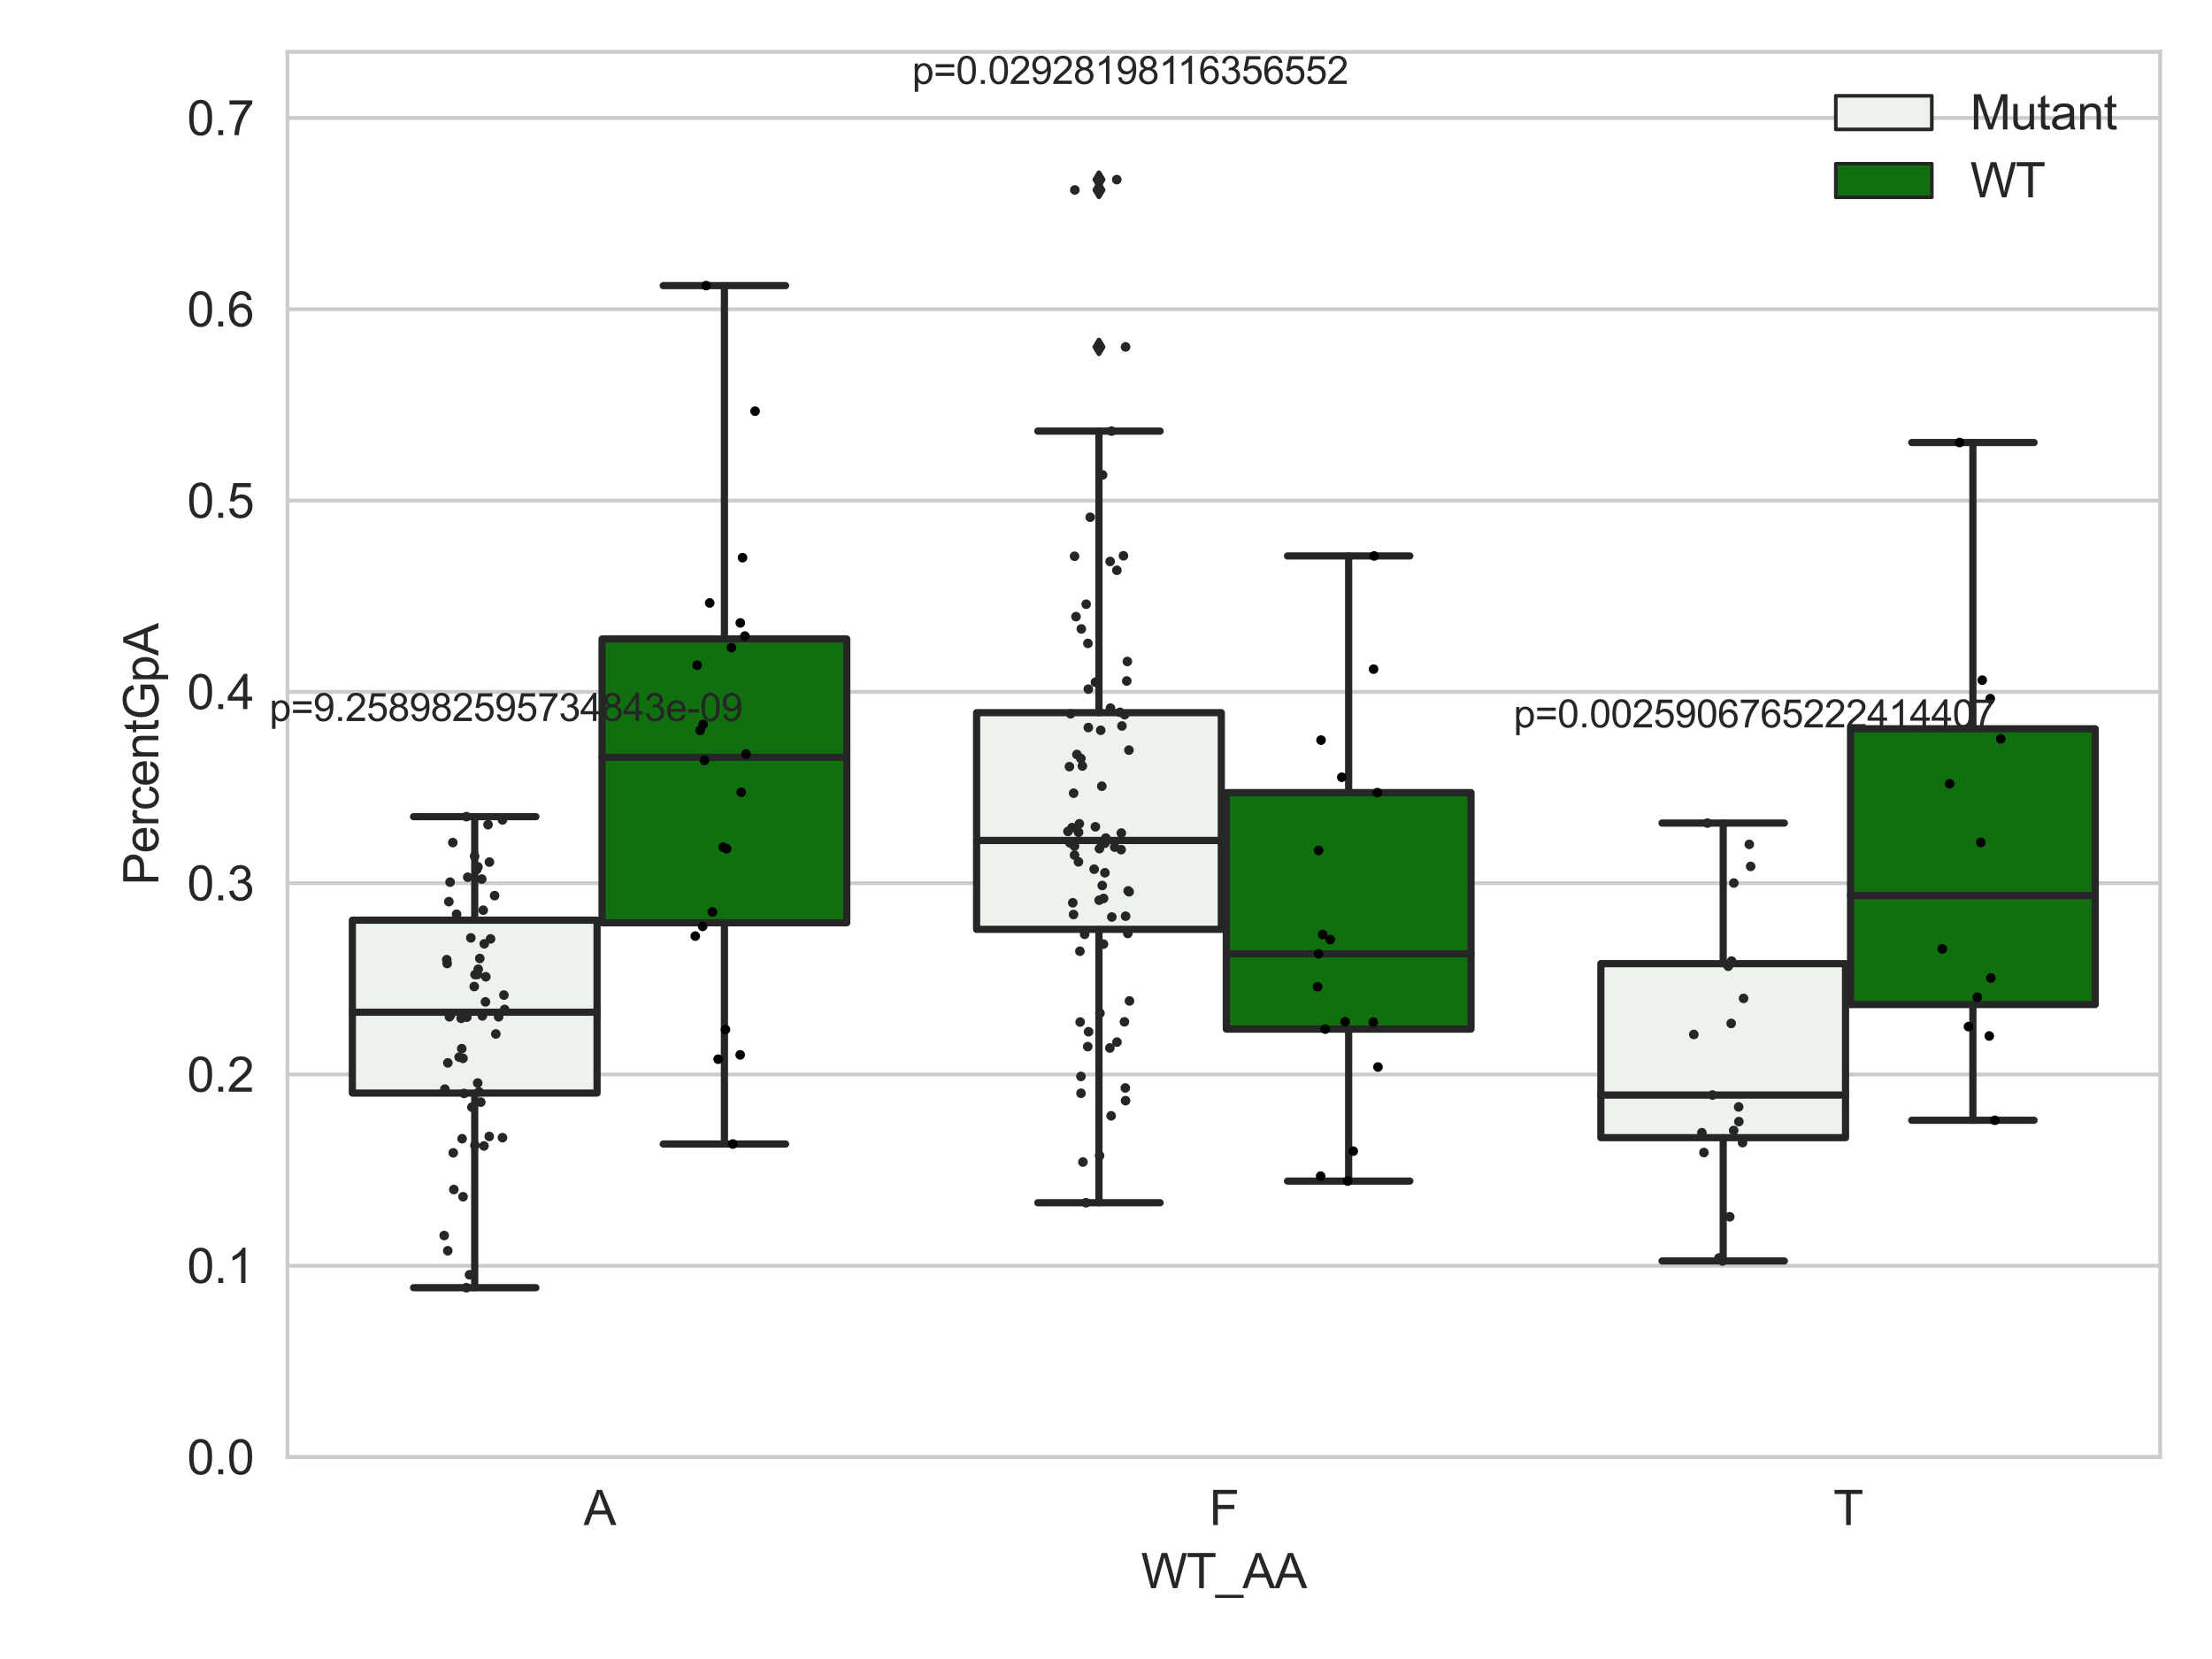 <?xml version="1.0" encoding="utf-8" standalone="no"?>
<!DOCTYPE svg PUBLIC "-//W3C//DTD SVG 1.1//EN"
  "http://www.w3.org/Graphics/SVG/1.1/DTD/svg11.dtd">
<svg xmlns:xlink="http://www.w3.org/1999/xlink" width="460.8pt" height="345.6pt" viewBox="0 0 460.8 345.6" xmlns="http://www.w3.org/2000/svg" version="1.1">
 <defs>
  <style type="text/css">*{stroke-linejoin: round; stroke-linecap: butt}</style>
 </defs>
 <g id="figure_1">
  <g id="patch_1">
   <path d="M 0 345.6 
L 460.8 345.6 
L 460.8 0 
L 0 0 
z
" style="fill: #ffffff"/>
  </g>
  <g id="axes_1">
   <g id="patch_2">
    <path d="M 59.881 303.539 
L 450 303.539 
L 450 10.8 
L 59.881 10.8 
z
" style="fill: #ffffff"/>
   </g>
   <g id="matplotlib.axis_1">
    <g id="xtick_1">
     <g id="text_1">
      <!-- A -->
      <g style="fill: #262626" transform="translate(121.566 317.697)scale(0.1 -0.1)">
       <defs>
        <path id="ArialMT-41" d="M -9 0 
L 1750 4581 
L 2403 4581 
L 4278 0 
L 3588 0 
L 3053 1388 
L 1138 1388 
L 634 0 
L -9 0 
z
M 1313 1881 
L 2866 1881 
L 2388 3150 
Q 2169 3728 2063 4100 
Q 1975 3659 1816 3225 
L 1313 1881 
z
" transform="scale(0.016)"/>
       </defs>
       <use xlink:href="#ArialMT-41"/>
      </g>
     </g>
    </g>
    <g id="xtick_2">
     <g id="text_2">
      <!-- F -->
      <g style="fill: #262626" transform="translate(251.887 317.697)scale(0.1 -0.1)">
       <defs>
        <path id="ArialMT-46" d="M 525 0 
L 525 4581 
L 3616 4581 
L 3616 4041 
L 1131 4041 
L 1131 2622 
L 3281 2622 
L 3281 2081 
L 1131 2081 
L 1131 0 
L 525 0 
z
" transform="scale(0.016)"/>
       </defs>
       <use xlink:href="#ArialMT-46"/>
      </g>
     </g>
    </g>
    <g id="xtick_3">
     <g id="text_3">
      <!-- T -->
      <g style="fill: #262626" transform="translate(381.926 317.697)scale(0.1 -0.1)">
       <defs>
        <path id="ArialMT-54" d="M 1659 0 
L 1659 4041 
L 150 4041 
L 150 4581 
L 3781 4581 
L 3781 4041 
L 2266 4041 
L 2266 0 
L 1659 0 
z
" transform="scale(0.016)"/>
       </defs>
       <use xlink:href="#ArialMT-54"/>
      </g>
     </g>
    </g>
    <g id="text_4">
     <!-- WT_AA -->
     <g style="fill: #262626" transform="translate(237.716 330.842)scale(0.1 -0.1)">
      <defs>
       <path id="ArialMT-57" d="M 1294 0 
L 78 4581 
L 700 4581 
L 1397 1578 
Q 1509 1106 1591 641 
Q 1766 1375 1797 1488 
L 2669 4581 
L 3400 4581 
L 4056 2263 
Q 4303 1400 4413 641 
Q 4500 1075 4641 1638 
L 5359 4581 
L 5969 4581 
L 4713 0 
L 4128 0 
L 3163 3491 
Q 3041 3928 3019 4028 
Q 2947 3713 2884 3491 
L 1913 0 
L 1294 0 
z
" transform="scale(0.016)"/>
       <path id="ArialMT-5f" d="M -97 -1272 
L -97 -866 
L 3631 -866 
L 3631 -1272 
L -97 -1272 
z
" transform="scale(0.016)"/>
      </defs>
      <use xlink:href="#ArialMT-57"/>
      <use xlink:href="#ArialMT-54" x="94.385"/>
      <use xlink:href="#ArialMT-5f" x="155.469"/>
      <use xlink:href="#ArialMT-41" x="211.084"/>
      <use xlink:href="#ArialMT-41" x="277.783"/>
     </g>
    </g>
   </g>
   <g id="matplotlib.axis_2">
    <g id="ytick_1">
     <g id="line2d_1">
      <path d="M 59.881 303.539 
L 450 303.539 
" clip-path="url(#p105063c707)" style="fill: none; stroke: #cccccc; stroke-width: 0.8; stroke-linecap: round"/>
     </g>
     <g id="text_5">
      <!-- 0.0 -->
      <g style="fill: #262626" transform="translate(38.981 307.118)scale(0.1 -0.1)">
       <defs>
        <path id="ArialMT-30" d="M 266 2259 
Q 266 3072 433 3567 
Q 600 4063 929 4331 
Q 1259 4600 1759 4600 
Q 2128 4600 2406 4451 
Q 2684 4303 2865 4023 
Q 3047 3744 3150 3342 
Q 3253 2941 3253 2259 
Q 3253 1453 3087 958 
Q 2922 463 2592 192 
Q 2263 -78 1759 -78 
Q 1097 -78 719 397 
Q 266 969 266 2259 
z
M 844 2259 
Q 844 1131 1108 757 
Q 1372 384 1759 384 
Q 2147 384 2411 759 
Q 2675 1134 2675 2259 
Q 2675 3391 2411 3762 
Q 2147 4134 1753 4134 
Q 1366 4134 1134 3806 
Q 844 3388 844 2259 
z
" transform="scale(0.016)"/>
        <path id="ArialMT-2e" d="M 581 0 
L 581 641 
L 1222 641 
L 1222 0 
L 581 0 
z
" transform="scale(0.016)"/>
       </defs>
       <use xlink:href="#ArialMT-30"/>
       <use xlink:href="#ArialMT-2e" x="55.615"/>
       <use xlink:href="#ArialMT-30" x="83.398"/>
      </g>
     </g>
    </g>
    <g id="ytick_2">
     <g id="line2d_2">
      <path d="M 59.881 263.687 
L 450 263.687 
" clip-path="url(#p105063c707)" style="fill: none; stroke: #cccccc; stroke-width: 0.8; stroke-linecap: round"/>
     </g>
     <g id="text_6">
      <!-- 0.1 -->
      <g style="fill: #262626" transform="translate(38.981 267.266)scale(0.1 -0.1)">
       <defs>
        <path id="ArialMT-31" d="M 2384 0 
L 1822 0 
L 1822 3584 
Q 1619 3391 1289 3197 
Q 959 3003 697 2906 
L 697 3450 
Q 1169 3672 1522 3987 
Q 1875 4303 2022 4600 
L 2384 4600 
L 2384 0 
z
" transform="scale(0.016)"/>
       </defs>
       <use xlink:href="#ArialMT-30"/>
       <use xlink:href="#ArialMT-2e" x="55.615"/>
       <use xlink:href="#ArialMT-31" x="83.398"/>
      </g>
     </g>
    </g>
    <g id="ytick_3">
     <g id="line2d_3">
      <path d="M 59.881 223.835 
L 450 223.835 
" clip-path="url(#p105063c707)" style="fill: none; stroke: #cccccc; stroke-width: 0.8; stroke-linecap: round"/>
     </g>
     <g id="text_7">
      <!-- 0.2 -->
      <g style="fill: #262626" transform="translate(38.981 227.414)scale(0.1 -0.1)">
       <defs>
        <path id="ArialMT-32" d="M 3222 541 
L 3222 0 
L 194 0 
Q 188 203 259 391 
Q 375 700 629 1000 
Q 884 1300 1366 1694 
Q 2113 2306 2375 2664 
Q 2638 3022 2638 3341 
Q 2638 3675 2398 3904 
Q 2159 4134 1775 4134 
Q 1369 4134 1125 3890 
Q 881 3647 878 3216 
L 300 3275 
Q 359 3922 746 4261 
Q 1134 4600 1788 4600 
Q 2447 4600 2831 4234 
Q 3216 3869 3216 3328 
Q 3216 3053 3103 2787 
Q 2991 2522 2730 2228 
Q 2469 1934 1863 1422 
Q 1356 997 1212 845 
Q 1069 694 975 541 
L 3222 541 
z
" transform="scale(0.016)"/>
       </defs>
       <use xlink:href="#ArialMT-30"/>
       <use xlink:href="#ArialMT-2e" x="55.615"/>
       <use xlink:href="#ArialMT-32" x="83.398"/>
      </g>
     </g>
    </g>
    <g id="ytick_4">
     <g id="line2d_4">
      <path d="M 59.881 183.983 
L 450 183.983 
" clip-path="url(#p105063c707)" style="fill: none; stroke: #cccccc; stroke-width: 0.8; stroke-linecap: round"/>
     </g>
     <g id="text_8">
      <!-- 0.3 -->
      <g style="fill: #262626" transform="translate(38.981 187.562)scale(0.1 -0.1)">
       <defs>
        <path id="ArialMT-33" d="M 269 1209 
L 831 1284 
Q 928 806 1161 595 
Q 1394 384 1728 384 
Q 2125 384 2398 659 
Q 2672 934 2672 1341 
Q 2672 1728 2419 1979 
Q 2166 2231 1775 2231 
Q 1616 2231 1378 2169 
L 1441 2663 
Q 1497 2656 1531 2656 
Q 1891 2656 2178 2843 
Q 2466 3031 2466 3422 
Q 2466 3731 2256 3934 
Q 2047 4138 1716 4138 
Q 1388 4138 1169 3931 
Q 950 3725 888 3313 
L 325 3413 
Q 428 3978 793 4289 
Q 1159 4600 1703 4600 
Q 2078 4600 2393 4439 
Q 2709 4278 2876 4000 
Q 3044 3722 3044 3409 
Q 3044 3113 2884 2869 
Q 2725 2625 2413 2481 
Q 2819 2388 3044 2092 
Q 3269 1797 3269 1353 
Q 3269 753 2831 336 
Q 2394 -81 1725 -81 
Q 1122 -81 723 278 
Q 325 638 269 1209 
z
" transform="scale(0.016)"/>
       </defs>
       <use xlink:href="#ArialMT-30"/>
       <use xlink:href="#ArialMT-2e" x="55.615"/>
       <use xlink:href="#ArialMT-33" x="83.398"/>
      </g>
     </g>
    </g>
    <g id="ytick_5">
     <g id="line2d_5">
      <path d="M 59.881 144.131 
L 450 144.131 
" clip-path="url(#p105063c707)" style="fill: none; stroke: #cccccc; stroke-width: 0.8; stroke-linecap: round"/>
     </g>
     <g id="text_9">
      <!-- 0.4 -->
      <g style="fill: #262626" transform="translate(38.981 147.71)scale(0.1 -0.1)">
       <defs>
        <path id="ArialMT-34" d="M 2069 0 
L 2069 1097 
L 81 1097 
L 81 1613 
L 2172 4581 
L 2631 4581 
L 2631 1613 
L 3250 1613 
L 3250 1097 
L 2631 1097 
L 2631 0 
L 2069 0 
z
M 2069 1613 
L 2069 3678 
L 634 1613 
L 2069 1613 
z
" transform="scale(0.016)"/>
       </defs>
       <use xlink:href="#ArialMT-30"/>
       <use xlink:href="#ArialMT-2e" x="55.615"/>
       <use xlink:href="#ArialMT-34" x="83.398"/>
      </g>
     </g>
    </g>
    <g id="ytick_6">
     <g id="line2d_6">
      <path d="M 59.881 104.279 
L 450 104.279 
" clip-path="url(#p105063c707)" style="fill: none; stroke: #cccccc; stroke-width: 0.8; stroke-linecap: round"/>
     </g>
     <g id="text_10">
      <!-- 0.5 -->
      <g style="fill: #262626" transform="translate(38.981 107.858)scale(0.1 -0.1)">
       <defs>
        <path id="ArialMT-35" d="M 266 1200 
L 856 1250 
Q 922 819 1161 601 
Q 1400 384 1738 384 
Q 2144 384 2425 690 
Q 2706 997 2706 1503 
Q 2706 1984 2436 2262 
Q 2166 2541 1728 2541 
Q 1456 2541 1237 2417 
Q 1019 2294 894 2097 
L 366 2166 
L 809 4519 
L 3088 4519 
L 3088 3981 
L 1259 3981 
L 1013 2750 
Q 1425 3038 1878 3038 
Q 2478 3038 2890 2622 
Q 3303 2206 3303 1553 
Q 3303 931 2941 478 
Q 2500 -78 1738 -78 
Q 1113 -78 717 272 
Q 322 622 266 1200 
z
" transform="scale(0.016)"/>
       </defs>
       <use xlink:href="#ArialMT-30"/>
       <use xlink:href="#ArialMT-2e" x="55.615"/>
       <use xlink:href="#ArialMT-35" x="83.398"/>
      </g>
     </g>
    </g>
    <g id="ytick_7">
     <g id="line2d_7">
      <path d="M 59.881 64.427 
L 450 64.427 
" clip-path="url(#p105063c707)" style="fill: none; stroke: #cccccc; stroke-width: 0.8; stroke-linecap: round"/>
     </g>
     <g id="text_11">
      <!-- 0.6 -->
      <g style="fill: #262626" transform="translate(38.981 68.006)scale(0.1 -0.1)">
       <defs>
        <path id="ArialMT-36" d="M 3184 3459 
L 2625 3416 
Q 2550 3747 2413 3897 
Q 2184 4138 1850 4138 
Q 1581 4138 1378 3988 
Q 1113 3794 959 3422 
Q 806 3050 800 2363 
Q 1003 2672 1297 2822 
Q 1591 2972 1913 2972 
Q 2475 2972 2870 2558 
Q 3266 2144 3266 1488 
Q 3266 1056 3080 686 
Q 2894 316 2569 119 
Q 2244 -78 1831 -78 
Q 1128 -78 684 439 
Q 241 956 241 2144 
Q 241 3472 731 4075 
Q 1159 4600 1884 4600 
Q 2425 4600 2770 4297 
Q 3116 3994 3184 3459 
z
M 888 1484 
Q 888 1194 1011 928 
Q 1134 663 1356 523 
Q 1578 384 1822 384 
Q 2178 384 2434 671 
Q 2691 959 2691 1453 
Q 2691 1928 2437 2201 
Q 2184 2475 1800 2475 
Q 1419 2475 1153 2201 
Q 888 1928 888 1484 
z
" transform="scale(0.016)"/>
       </defs>
       <use xlink:href="#ArialMT-30"/>
       <use xlink:href="#ArialMT-2e" x="55.615"/>
       <use xlink:href="#ArialMT-36" x="83.398"/>
      </g>
     </g>
    </g>
    <g id="ytick_8">
     <g id="line2d_8">
      <path d="M 59.881 24.575 
L 450 24.575 
" clip-path="url(#p105063c707)" style="fill: none; stroke: #cccccc; stroke-width: 0.8; stroke-linecap: round"/>
     </g>
     <g id="text_12">
      <!-- 0.7 -->
      <g style="fill: #262626" transform="translate(38.981 28.154)scale(0.1 -0.1)">
       <defs>
        <path id="ArialMT-37" d="M 303 3981 
L 303 4522 
L 3269 4522 
L 3269 4084 
Q 2831 3619 2401 2847 
Q 1972 2075 1738 1259 
Q 1569 684 1522 0 
L 944 0 
Q 953 541 1156 1306 
Q 1359 2072 1739 2783 
Q 2119 3494 2547 3981 
L 303 3981 
z
" transform="scale(0.016)"/>
       </defs>
       <use xlink:href="#ArialMT-30"/>
       <use xlink:href="#ArialMT-2e" x="55.615"/>
       <use xlink:href="#ArialMT-37" x="83.398"/>
      </g>
     </g>
    </g>
    <g id="text_13">
     <!-- PercentGpA -->
     <g style="fill: #262626" transform="translate(32.994 184.405)rotate(-90)scale(0.1 -0.1)">
      <defs>
       <path id="ArialMT-50" d="M 494 0 
L 494 4581 
L 2222 4581 
Q 2678 4581 2919 4538 
Q 3256 4481 3484 4323 
Q 3713 4166 3852 3881 
Q 3991 3597 3991 3256 
Q 3991 2672 3619 2267 
Q 3247 1863 2275 1863 
L 1100 1863 
L 1100 0 
L 494 0 
z
M 1100 2403 
L 2284 2403 
Q 2872 2403 3119 2622 
Q 3366 2841 3366 3238 
Q 3366 3525 3220 3729 
Q 3075 3934 2838 4000 
Q 2684 4041 2272 4041 
L 1100 4041 
L 1100 2403 
z
" transform="scale(0.016)"/>
       <path id="ArialMT-65" d="M 2694 1069 
L 3275 997 
Q 3138 488 2766 206 
Q 2394 -75 1816 -75 
Q 1088 -75 661 373 
Q 234 822 234 1631 
Q 234 2469 665 2931 
Q 1097 3394 1784 3394 
Q 2450 3394 2872 2941 
Q 3294 2488 3294 1666 
Q 3294 1616 3291 1516 
L 816 1516 
Q 847 969 1125 678 
Q 1403 388 1819 388 
Q 2128 388 2347 550 
Q 2566 713 2694 1069 
z
M 847 1978 
L 2700 1978 
Q 2663 2397 2488 2606 
Q 2219 2931 1791 2931 
Q 1403 2931 1139 2672 
Q 875 2413 847 1978 
z
" transform="scale(0.016)"/>
       <path id="ArialMT-72" d="M 416 0 
L 416 3319 
L 922 3319 
L 922 2816 
Q 1116 3169 1280 3281 
Q 1444 3394 1641 3394 
Q 1925 3394 2219 3213 
L 2025 2691 
Q 1819 2813 1613 2813 
Q 1428 2813 1281 2702 
Q 1134 2591 1072 2394 
Q 978 2094 978 1738 
L 978 0 
L 416 0 
z
" transform="scale(0.016)"/>
       <path id="ArialMT-63" d="M 2588 1216 
L 3141 1144 
Q 3050 572 2676 248 
Q 2303 -75 1759 -75 
Q 1078 -75 664 370 
Q 250 816 250 1647 
Q 250 2184 428 2587 
Q 606 2991 970 3192 
Q 1334 3394 1763 3394 
Q 2303 3394 2647 3120 
Q 2991 2847 3088 2344 
L 2541 2259 
Q 2463 2594 2264 2762 
Q 2066 2931 1784 2931 
Q 1359 2931 1093 2626 
Q 828 2322 828 1663 
Q 828 994 1084 691 
Q 1341 388 1753 388 
Q 2084 388 2306 591 
Q 2528 794 2588 1216 
z
" transform="scale(0.016)"/>
       <path id="ArialMT-6e" d="M 422 0 
L 422 3319 
L 928 3319 
L 928 2847 
Q 1294 3394 1984 3394 
Q 2284 3394 2536 3286 
Q 2788 3178 2913 3003 
Q 3038 2828 3088 2588 
Q 3119 2431 3119 2041 
L 3119 0 
L 2556 0 
L 2556 2019 
Q 2556 2363 2490 2533 
Q 2425 2703 2258 2804 
Q 2091 2906 1866 2906 
Q 1506 2906 1245 2678 
Q 984 2450 984 1813 
L 984 0 
L 422 0 
z
" transform="scale(0.016)"/>
       <path id="ArialMT-74" d="M 1650 503 
L 1731 6 
Q 1494 -44 1306 -44 
Q 1000 -44 831 53 
Q 663 150 594 308 
Q 525 466 525 972 
L 525 2881 
L 113 2881 
L 113 3319 
L 525 3319 
L 525 4141 
L 1084 4478 
L 1084 3319 
L 1650 3319 
L 1650 2881 
L 1084 2881 
L 1084 941 
Q 1084 700 1114 631 
Q 1144 563 1211 522 
Q 1278 481 1403 481 
Q 1497 481 1650 503 
z
" transform="scale(0.016)"/>
       <path id="ArialMT-47" d="M 2638 1797 
L 2638 2334 
L 4578 2338 
L 4578 638 
Q 4131 281 3656 101 
Q 3181 -78 2681 -78 
Q 2006 -78 1454 211 
Q 903 500 622 1047 
Q 341 1594 341 2269 
Q 341 2938 620 3517 
Q 900 4097 1425 4378 
Q 1950 4659 2634 4659 
Q 3131 4659 3532 4498 
Q 3934 4338 4162 4050 
Q 4391 3763 4509 3300 
L 3963 3150 
Q 3859 3500 3706 3700 
Q 3553 3900 3268 4020 
Q 2984 4141 2638 4141 
Q 2222 4141 1919 4014 
Q 1616 3888 1430 3681 
Q 1244 3475 1141 3228 
Q 966 2803 966 2306 
Q 966 1694 1177 1281 
Q 1388 869 1791 669 
Q 2194 469 2647 469 
Q 3041 469 3416 620 
Q 3791 772 3984 944 
L 3984 1797 
L 2638 1797 
z
" transform="scale(0.016)"/>
       <path id="ArialMT-70" d="M 422 -1272 
L 422 3319 
L 934 3319 
L 934 2888 
Q 1116 3141 1344 3267 
Q 1572 3394 1897 3394 
Q 2322 3394 2647 3175 
Q 2972 2956 3137 2557 
Q 3303 2159 3303 1684 
Q 3303 1175 3120 767 
Q 2938 359 2589 142 
Q 2241 -75 1856 -75 
Q 1575 -75 1351 44 
Q 1128 163 984 344 
L 984 -1272 
L 422 -1272 
z
M 931 1641 
Q 931 1000 1190 694 
Q 1450 388 1819 388 
Q 2194 388 2461 705 
Q 2728 1022 2728 1688 
Q 2728 2322 2467 2637 
Q 2206 2953 1844 2953 
Q 1484 2953 1207 2617 
Q 931 2281 931 1641 
z
" transform="scale(0.016)"/>
      </defs>
      <use xlink:href="#ArialMT-50"/>
      <use xlink:href="#ArialMT-65" x="66.699"/>
      <use xlink:href="#ArialMT-72" x="122.314"/>
      <use xlink:href="#ArialMT-63" x="155.615"/>
      <use xlink:href="#ArialMT-65" x="205.615"/>
      <use xlink:href="#ArialMT-6e" x="261.23"/>
      <use xlink:href="#ArialMT-74" x="316.846"/>
      <use xlink:href="#ArialMT-47" x="344.629"/>
      <use xlink:href="#ArialMT-70" x="422.412"/>
      <use xlink:href="#ArialMT-41" x="478.027"/>
     </g>
    </g>
   </g>
   <g id="patch_3">
    <path d="M 73.405 227.705 
L 124.381 227.705 
L 124.381 191.686 
L 73.405 191.686 
L 73.405 227.705 
z
" clip-path="url(#p105063c707)" style="fill: #ecf2ec; stroke: #262626; stroke-width: 1.5; stroke-linejoin: miter"/>
   </g>
   <g id="patch_4">
    <path d="M 125.421 192.231 
L 176.397 192.231 
L 176.397 133.107 
L 125.421 133.107 
L 125.421 192.231 
z
" clip-path="url(#p105063c707)" style="fill: #107010; stroke: #262626; stroke-width: 1.5; stroke-linejoin: miter"/>
   </g>
   <g id="patch_5">
    <path d="M 203.445 193.601 
L 254.42 193.601 
L 254.42 148.465 
L 203.445 148.465 
L 203.445 193.601 
z
" clip-path="url(#p105063c707)" style="fill: #ecf2ec; stroke: #262626; stroke-width: 1.5; stroke-linejoin: miter"/>
   </g>
   <g id="patch_6">
    <path d="M 255.461 214.382 
L 306.436 214.382 
L 306.436 165.12 
L 255.461 165.12 
L 255.461 214.382 
z
" clip-path="url(#p105063c707)" style="fill: #107010; stroke: #262626; stroke-width: 1.5; stroke-linejoin: miter"/>
   </g>
   <g id="patch_7">
    <path d="M 333.485 236.999 
L 384.46 236.999 
L 384.46 200.749 
L 333.485 200.749 
L 333.485 236.999 
z
" clip-path="url(#p105063c707)" style="fill: #ecf2ec; stroke: #262626; stroke-width: 1.5; stroke-linejoin: miter"/>
   </g>
   <g id="patch_8">
    <path d="M 385.5 209.269 
L 436.476 209.269 
L 436.476 151.82 
L 385.5 151.82 
L 385.5 209.269 
z
" clip-path="url(#p105063c707)" style="fill: #107010; stroke: #262626; stroke-width: 1.5; stroke-linejoin: miter"/>
   </g>
   <g id="patch_9">
    <path d="M 124.901 303.539 
L 124.901 303.539 
L 124.901 303.539 
L 124.901 303.539 
z
" clip-path="url(#p105063c707)" style="fill: #ecf2ec; stroke: #262626; stroke-width: 0.75; stroke-linejoin: miter"/>
   </g>
   <g id="patch_10">
    <path d="M 124.901 303.539 
L 124.901 303.539 
L 124.901 303.539 
L 124.901 303.539 
z
" clip-path="url(#p105063c707)" style="fill: #107010; stroke: #262626; stroke-width: 0.75; stroke-linejoin: miter"/>
   </g>
   <g id="PathCollection_1"/>
   <g id="PathCollection_2"/>
   <g id="line2d_9">
    <path d="M 98.893 227.705 
L 98.893 268.253 
" clip-path="url(#p105063c707)" style="fill: none; stroke: #262626; stroke-width: 1.5; stroke-linecap: round"/>
   </g>
   <g id="line2d_10">
    <path d="M 98.893 191.686 
L 98.893 170.129 
" clip-path="url(#p105063c707)" style="fill: none; stroke: #262626; stroke-width: 1.5; stroke-linecap: round"/>
   </g>
   <g id="line2d_11">
    <path d="M 86.149 268.253 
L 111.637 268.253 
" clip-path="url(#p105063c707)" style="fill: none; stroke: #262626; stroke-width: 1.5; stroke-linecap: round"/>
   </g>
   <g id="line2d_12">
    <path d="M 86.149 170.129 
L 111.637 170.129 
" clip-path="url(#p105063c707)" style="fill: none; stroke: #262626; stroke-width: 1.5; stroke-linecap: round"/>
   </g>
   <g id="line2d_13"/>
   <g id="line2d_14">
    <path d="M 150.909 192.231 
L 150.909 238.32 
" clip-path="url(#p105063c707)" style="fill: none; stroke: #262626; stroke-width: 1.5; stroke-linecap: round"/>
   </g>
   <g id="line2d_15">
    <path d="M 150.909 133.107 
L 150.909 59.504 
" clip-path="url(#p105063c707)" style="fill: none; stroke: #262626; stroke-width: 1.5; stroke-linecap: round"/>
   </g>
   <g id="line2d_16">
    <path d="M 138.165 238.32 
L 163.653 238.32 
" clip-path="url(#p105063c707)" style="fill: none; stroke: #262626; stroke-width: 1.5; stroke-linecap: round"/>
   </g>
   <g id="line2d_17">
    <path d="M 138.165 59.504 
L 163.653 59.504 
" clip-path="url(#p105063c707)" style="fill: none; stroke: #262626; stroke-width: 1.5; stroke-linecap: round"/>
   </g>
   <g id="line2d_18"/>
   <g id="line2d_19">
    <path d="M 228.933 193.601 
L 228.933 250.554 
" clip-path="url(#p105063c707)" style="fill: none; stroke: #262626; stroke-width: 1.5; stroke-linecap: round"/>
   </g>
   <g id="line2d_20">
    <path d="M 228.933 148.465 
L 228.933 89.806 
" clip-path="url(#p105063c707)" style="fill: none; stroke: #262626; stroke-width: 1.5; stroke-linecap: round"/>
   </g>
   <g id="line2d_21">
    <path d="M 216.189 250.554 
L 241.677 250.554 
" clip-path="url(#p105063c707)" style="fill: none; stroke: #262626; stroke-width: 1.5; stroke-linecap: round"/>
   </g>
   <g id="line2d_22">
    <path d="M 216.189 89.806 
L 241.677 89.806 
" clip-path="url(#p105063c707)" style="fill: none; stroke: #262626; stroke-width: 1.5; stroke-linecap: round"/>
   </g>
   <g id="line2d_23">
    <defs>
     <path id="m268226546c" d="M -0 1.414 
L 0.849 0 
L 0 -1.414 
L -0.849 -0 
z
" style="stroke: #262626; stroke-linejoin: miter"/>
    </defs>
    <g clip-path="url(#p105063c707)">
     <use xlink:href="#m268226546c" x="228.933" y="37.413" style="fill: #262626; stroke: #262626; stroke-linejoin: miter"/>
     <use xlink:href="#m268226546c" x="228.933" y="39.57" style="fill: #262626; stroke: #262626; stroke-linejoin: miter"/>
     <use xlink:href="#m268226546c" x="228.933" y="72.266" style="fill: #262626; stroke: #262626; stroke-linejoin: miter"/>
    </g>
   </g>
   <g id="line2d_24">
    <path d="M 280.949 214.382 
L 280.949 246.041 
" clip-path="url(#p105063c707)" style="fill: none; stroke: #262626; stroke-width: 1.5; stroke-linecap: round"/>
   </g>
   <g id="line2d_25">
    <path d="M 280.949 165.12 
L 280.949 115.817 
" clip-path="url(#p105063c707)" style="fill: none; stroke: #262626; stroke-width: 1.5; stroke-linecap: round"/>
   </g>
   <g id="line2d_26">
    <path d="M 268.205 246.041 
L 293.692 246.041 
" clip-path="url(#p105063c707)" style="fill: none; stroke: #262626; stroke-width: 1.5; stroke-linecap: round"/>
   </g>
   <g id="line2d_27">
    <path d="M 268.205 115.817 
L 293.692 115.817 
" clip-path="url(#p105063c707)" style="fill: none; stroke: #262626; stroke-width: 1.5; stroke-linecap: round"/>
   </g>
   <g id="line2d_28"/>
   <g id="line2d_29">
    <path d="M 358.972 236.999 
L 358.972 262.683 
" clip-path="url(#p105063c707)" style="fill: none; stroke: #262626; stroke-width: 1.5; stroke-linecap: round"/>
   </g>
   <g id="line2d_30">
    <path d="M 358.972 200.749 
L 358.972 171.46 
" clip-path="url(#p105063c707)" style="fill: none; stroke: #262626; stroke-width: 1.5; stroke-linecap: round"/>
   </g>
   <g id="line2d_31">
    <path d="M 346.228 262.683 
L 371.716 262.683 
" clip-path="url(#p105063c707)" style="fill: none; stroke: #262626; stroke-width: 1.5; stroke-linecap: round"/>
   </g>
   <g id="line2d_32">
    <path d="M 346.228 171.46 
L 371.716 171.46 
" clip-path="url(#p105063c707)" style="fill: none; stroke: #262626; stroke-width: 1.5; stroke-linecap: round"/>
   </g>
   <g id="line2d_33"/>
   <g id="line2d_34">
    <path d="M 410.988 209.269 
L 410.988 233.374 
" clip-path="url(#p105063c707)" style="fill: none; stroke: #262626; stroke-width: 1.5; stroke-linecap: round"/>
   </g>
   <g id="line2d_35">
    <path d="M 410.988 151.82 
L 410.988 92.184 
" clip-path="url(#p105063c707)" style="fill: none; stroke: #262626; stroke-width: 1.5; stroke-linecap: round"/>
   </g>
   <g id="line2d_36">
    <path d="M 398.244 233.374 
L 423.732 233.374 
" clip-path="url(#p105063c707)" style="fill: none; stroke: #262626; stroke-width: 1.5; stroke-linecap: round"/>
   </g>
   <g id="line2d_37">
    <path d="M 398.244 92.184 
L 423.732 92.184 
" clip-path="url(#p105063c707)" style="fill: none; stroke: #262626; stroke-width: 1.5; stroke-linecap: round"/>
   </g>
   <g id="line2d_38"/>
   <g id="line2d_39">
    <path d="M 73.405 210.863 
L 124.381 210.863 
" clip-path="url(#p105063c707)" style="fill: none; stroke: #262626; stroke-width: 1.5; stroke-linecap: round"/>
   </g>
   <g id="line2d_40">
    <path d="M 125.421 157.75 
L 176.397 157.75 
" clip-path="url(#p105063c707)" style="fill: none; stroke: #262626; stroke-width: 1.5; stroke-linecap: round"/>
   </g>
   <g id="line2d_41">
    <path d="M 203.445 175.085 
L 254.42 175.085 
" clip-path="url(#p105063c707)" style="fill: none; stroke: #262626; stroke-width: 1.5; stroke-linecap: round"/>
   </g>
   <g id="line2d_42">
    <path d="M 255.461 198.701 
L 306.436 198.701 
" clip-path="url(#p105063c707)" style="fill: none; stroke: #262626; stroke-width: 1.5; stroke-linecap: round"/>
   </g>
   <g id="line2d_43">
    <path d="M 333.485 228.121 
L 384.46 228.121 
" clip-path="url(#p105063c707)" style="fill: none; stroke: #262626; stroke-width: 1.5; stroke-linecap: round"/>
   </g>
   <g id="line2d_44">
    <path d="M 385.5 186.583 
L 436.476 186.583 
" clip-path="url(#p105063c707)" style="fill: none; stroke: #262626; stroke-width: 1.5; stroke-linecap: round"/>
   </g>
   <g id="patch_11">
    <path d="M 59.881 303.539 
L 59.881 10.8 
" style="fill: none; stroke: #cccccc; stroke-width: 0.8; stroke-linejoin: miter; stroke-linecap: square"/>
   </g>
   <g id="patch_12">
    <path d="M 450 303.539 
L 450 10.8 
" style="fill: none; stroke: #cccccc; stroke-width: 0.8; stroke-linejoin: miter; stroke-linecap: square"/>
   </g>
   <g id="patch_13">
    <path d="M 59.881 303.539 
L 450 303.539 
" style="fill: none; stroke: #cccccc; stroke-width: 0.8; stroke-linejoin: miter; stroke-linecap: square"/>
   </g>
   <g id="patch_14">
    <path d="M 59.881 10.8 
L 450 10.8 
" style="fill: none; stroke: #cccccc; stroke-width: 0.8; stroke-linejoin: miter; stroke-linecap: square"/>
   </g>
   <g id="PathCollection_3">
    <defs>
     <path id="C0_0_fe457c1032" d="M 0 1 
C 0.265 1 0.52 0.895 0.707 0.707 
C 0.895 0.52 1 0.265 1 -0 
C 1 -0.265 0.895 -0.52 0.707 -0.707 
C 0.52 -0.895 0.265 -1 0 -1 
C -0.265 -1 -0.52 -0.895 -0.707 -0.707 
C -0.895 -0.52 -1 -0.265 -1 0 
C -1 0.265 -0.895 0.52 -0.707 0.707 
C -0.52 0.895 -0.265 1 0 1 
z
"/>
    </defs>
    <g clip-path="url(#p105063c707)">
     <use xlink:href="#C0_0_fe457c1032" x="101.669" y="171.797" style="fill: #262626"/>
    </g>
    <g clip-path="url(#p105063c707)">
     <use xlink:href="#C0_0_fe457c1032" x="92.531" y="257.384" style="fill: #262626"/>
    </g>
    <g clip-path="url(#p105063c707)">
     <use xlink:href="#C0_0_fe457c1032" x="94.543" y="247.799" style="fill: #262626"/>
    </g>
    <g clip-path="url(#p105063c707)">
     <use xlink:href="#C0_0_fe457c1032" x="96.455" y="220.472" style="fill: #262626"/>
    </g>
    <g clip-path="url(#p105063c707)">
     <use xlink:href="#C0_0_fe457c1032" x="93.864" y="211.442" style="fill: #262626"/>
    </g>
    <g clip-path="url(#p105063c707)">
     <use xlink:href="#C0_0_fe457c1032" x="99.797" y="227.46" style="fill: #262626"/>
    </g>
    <g clip-path="url(#p105063c707)">
     <use xlink:href="#C0_0_fe457c1032" x="98.308" y="230.648" style="fill: #262626"/>
    </g>
    <g clip-path="url(#p105063c707)">
     <use xlink:href="#C0_0_fe457c1032" x="98.96" y="203.026" style="fill: #262626"/>
    </g>
    <g clip-path="url(#p105063c707)">
     <use xlink:href="#C0_0_fe457c1032" x="100.821" y="238.724" style="fill: #262626"/>
    </g>
    <g clip-path="url(#p105063c707)">
     <use xlink:href="#C0_0_fe457c1032" x="99.318" y="181.139" style="fill: #262626"/>
    </g>
    <g clip-path="url(#p105063c707)">
     <use xlink:href="#C0_0_fe457c1032" x="99.951" y="199.668" style="fill: #262626"/>
    </g>
    <g clip-path="url(#p105063c707)">
     <use xlink:href="#C0_0_fe457c1032" x="100.365" y="183.123" style="fill: #262626"/>
    </g>
    <g clip-path="url(#p105063c707)">
     <use xlink:href="#C0_0_fe457c1032" x="99.468" y="202.989" style="fill: #262626"/>
    </g>
    <g clip-path="url(#p105063c707)">
     <use xlink:href="#C0_0_fe457c1032" x="93.278" y="260.555" style="fill: #262626"/>
    </g>
    <g clip-path="url(#p105063c707)">
     <use xlink:href="#C0_0_fe457c1032" x="97.165" y="170.129" style="fill: #262626"/>
    </g>
    <g clip-path="url(#p105063c707)">
     <use xlink:href="#C0_0_fe457c1032" x="92.67" y="226.891" style="fill: #262626"/>
    </g>
    <g clip-path="url(#p105063c707)">
     <use xlink:href="#C0_0_fe457c1032" x="101.921" y="236.743" style="fill: #262626"/>
    </g>
    <g clip-path="url(#p105063c707)">
     <use xlink:href="#C0_0_fe457c1032" x="96.076" y="212.139" style="fill: #262626"/>
    </g>
    <g clip-path="url(#p105063c707)">
     <use xlink:href="#C0_0_fe457c1032" x="103.878" y="211.828" style="fill: #262626"/>
    </g>
    <g clip-path="url(#p105063c707)">
     <use xlink:href="#C0_0_fe457c1032" x="97.243" y="211.895" style="fill: #262626"/>
    </g>
    <g clip-path="url(#p105063c707)">
     <use xlink:href="#C0_0_fe457c1032" x="98.87" y="178.369" style="fill: #262626"/>
    </g>
    <g clip-path="url(#p105063c707)">
     <use xlink:href="#C0_0_fe457c1032" x="100.486" y="211.634" style="fill: #262626"/>
    </g>
    <g clip-path="url(#p105063c707)">
     <use xlink:href="#C0_0_fe457c1032" x="96.265" y="237.218" style="fill: #262626"/>
    </g>
    <g clip-path="url(#p105063c707)">
     <use xlink:href="#C0_0_fe457c1032" x="101.13" y="208.709" style="fill: #262626"/>
    </g>
    <g clip-path="url(#p105063c707)">
     <use xlink:href="#C0_0_fe457c1032" x="99.624" y="201.908" style="fill: #262626"/>
    </g>
    <g clip-path="url(#p105063c707)">
     <use xlink:href="#C0_0_fe457c1032" x="104.678" y="170.807" style="fill: #262626"/>
    </g>
    <g clip-path="url(#p105063c707)">
     <use xlink:href="#C0_0_fe457c1032" x="93.62" y="211.816" style="fill: #262626"/>
    </g>
    <g clip-path="url(#p105063c707)">
     <use xlink:href="#C0_0_fe457c1032" x="94.331" y="175.521" style="fill: #262626"/>
    </g>
    <g clip-path="url(#p105063c707)">
     <use xlink:href="#C0_0_fe457c1032" x="99.511" y="225.613" style="fill: #262626"/>
    </g>
    <g clip-path="url(#p105063c707)">
     <use xlink:href="#C0_0_fe457c1032" x="98.788" y="205.515" style="fill: #262626"/>
    </g>
    <g clip-path="url(#p105063c707)">
     <use xlink:href="#C0_0_fe457c1032" x="95.111" y="190.454" style="fill: #262626"/>
    </g>
    <g clip-path="url(#p105063c707)">
     <use xlink:href="#C0_0_fe457c1032" x="95.65" y="220.217" style="fill: #262626"/>
    </g>
    <g clip-path="url(#p105063c707)">
     <use xlink:href="#C0_0_fe457c1032" x="104.674" y="236.995" style="fill: #262626"/>
    </g>
    <g clip-path="url(#p105063c707)">
     <use xlink:href="#C0_0_fe457c1032" x="93.516" y="187.831" style="fill: #262626"/>
    </g>
    <g clip-path="url(#p105063c707)">
     <use xlink:href="#C0_0_fe457c1032" x="93.763" y="183.77" style="fill: #262626"/>
    </g>
    <g clip-path="url(#p105063c707)">
     <use xlink:href="#C0_0_fe457c1032" x="102.188" y="195.589" style="fill: #262626"/>
    </g>
    <g clip-path="url(#p105063c707)">
     <use xlink:href="#C0_0_fe457c1032" x="93.071" y="199.916" style="fill: #262626"/>
    </g>
    <g clip-path="url(#p105063c707)">
     <use xlink:href="#C0_0_fe457c1032" x="100.161" y="229.596" style="fill: #262626"/>
    </g>
    <g clip-path="url(#p105063c707)">
     <use xlink:href="#C0_0_fe457c1032" x="104.97" y="207.294" style="fill: #262626"/>
    </g>
    <g clip-path="url(#p105063c707)">
     <use xlink:href="#C0_0_fe457c1032" x="103.037" y="186.577" style="fill: #262626"/>
    </g>
    <g clip-path="url(#p105063c707)">
     <use xlink:href="#C0_0_fe457c1032" x="103.289" y="215.393" style="fill: #262626"/>
    </g>
    <g clip-path="url(#p105063c707)">
     <use xlink:href="#C0_0_fe457c1032" x="101.205" y="203.481" style="fill: #262626"/>
    </g>
    <g clip-path="url(#p105063c707)">
     <use xlink:href="#C0_0_fe457c1032" x="97.158" y="268.253" style="fill: #262626"/>
    </g>
    <g clip-path="url(#p105063c707)">
     <use xlink:href="#C0_0_fe457c1032" x="96.687" y="227.787" style="fill: #262626"/>
    </g>
    <g clip-path="url(#p105063c707)">
     <use xlink:href="#C0_0_fe457c1032" x="101.956" y="179.589" style="fill: #262626"/>
    </g>
    <g clip-path="url(#p105063c707)">
     <use xlink:href="#C0_0_fe457c1032" x="96.192" y="218.459" style="fill: #262626"/>
    </g>
    <g clip-path="url(#p105063c707)">
     <use xlink:href="#C0_0_fe457c1032" x="97.435" y="182.739" style="fill: #262626"/>
    </g>
    <g clip-path="url(#p105063c707)">
     <use xlink:href="#C0_0_fe457c1032" x="97.812" y="265.567" style="fill: #262626"/>
    </g>
    <g clip-path="url(#p105063c707)">
     <use xlink:href="#C0_0_fe457c1032" x="100.663" y="189.604" style="fill: #262626"/>
    </g>
    <g clip-path="url(#p105063c707)">
     <use xlink:href="#C0_0_fe457c1032" x="99.566" y="180.588" style="fill: #262626"/>
    </g>
    <g clip-path="url(#p105063c707)">
     <use xlink:href="#C0_0_fe457c1032" x="94.418" y="240.156" style="fill: #262626"/>
    </g>
    <g clip-path="url(#p105063c707)">
     <use xlink:href="#C0_0_fe457c1032" x="93.155" y="200.712" style="fill: #262626"/>
    </g>
    <g clip-path="url(#p105063c707)">
     <use xlink:href="#C0_0_fe457c1032" x="93.293" y="221.42" style="fill: #262626"/>
    </g>
    <g clip-path="url(#p105063c707)">
     <use xlink:href="#C0_0_fe457c1032" x="105.122" y="210.284" style="fill: #262626"/>
    </g>
    <g clip-path="url(#p105063c707)">
     <use xlink:href="#C0_0_fe457c1032" x="96.46" y="249.299" style="fill: #262626"/>
    </g>
    <g clip-path="url(#p105063c707)">
     <use xlink:href="#C0_0_fe457c1032" x="98.084" y="195.381" style="fill: #262626"/>
    </g>
    <g clip-path="url(#p105063c707)">
     <use xlink:href="#C0_0_fe457c1032" x="100.88" y="196.618" style="fill: #262626"/>
    </g>
    <g clip-path="url(#p105063c707)">
     <use xlink:href="#C0_0_fe457c1032" x="98.931" y="238.59" style="fill: #262626"/>
    </g>
   </g>
   <g id="PathCollection_4">
    <defs>
     <path id="C1_0_c208d014c6" d="M 0 1 
C 0.265 1 0.52 0.895 0.707 0.707 
C 0.895 0.52 1 0.265 1 -0 
C 1 -0.265 0.895 -0.52 0.707 -0.707 
C 0.52 -0.895 0.265 -1 0 -1 
C -0.265 -1 -0.52 -0.895 -0.707 -0.707 
C -0.895 -0.52 -1 -0.265 -1 0 
C -1 0.265 -0.895 0.52 -0.707 0.707 
C -0.52 0.895 -0.265 1 0 1 
z
"/>
    </defs>
    <g clip-path="url(#p105063c707)">
     <use xlink:href="#C1_0_c208d014c6" x="146.474" y="150.913"/>
    </g>
    <g clip-path="url(#p105063c707)">
     <use xlink:href="#C1_0_c208d014c6" x="145.853" y="152.143"/>
    </g>
    <g clip-path="url(#p105063c707)">
     <use xlink:href="#C1_0_c208d014c6" x="146.759" y="158.417"/>
    </g>
    <g clip-path="url(#p105063c707)">
     <use xlink:href="#C1_0_c208d014c6" x="147.845" y="125.608"/>
    </g>
    <g clip-path="url(#p105063c707)">
     <use xlink:href="#C1_0_c208d014c6" x="154.684" y="116.175"/>
    </g>
    <g clip-path="url(#p105063c707)">
     <use xlink:href="#C1_0_c208d014c6" x="149.595" y="220.646"/>
    </g>
    <g clip-path="url(#p105063c707)">
     <use xlink:href="#C1_0_c208d014c6" x="146.381" y="192.982"/>
    </g>
    <g clip-path="url(#p105063c707)">
     <use xlink:href="#C1_0_c208d014c6" x="144.837" y="195.007"/>
    </g>
    <g clip-path="url(#p105063c707)">
     <use xlink:href="#C1_0_c208d014c6" x="154.22" y="129.762"/>
    </g>
    <g clip-path="url(#p105063c707)">
     <use xlink:href="#C1_0_c208d014c6" x="152.67" y="238.32"/>
    </g>
    <g clip-path="url(#p105063c707)">
     <use xlink:href="#C1_0_c208d014c6" x="148.409" y="189.978"/>
    </g>
    <g clip-path="url(#p105063c707)">
     <use xlink:href="#C1_0_c208d014c6" x="150.622" y="176.474"/>
    </g>
    <g clip-path="url(#p105063c707)">
     <use xlink:href="#C1_0_c208d014c6" x="147.105" y="59.504"/>
    </g>
    <g clip-path="url(#p105063c707)">
     <use xlink:href="#C1_0_c208d014c6" x="151.357" y="176.796"/>
    </g>
    <g clip-path="url(#p105063c707)">
     <use xlink:href="#C1_0_c208d014c6" x="154.415" y="165.048"/>
    </g>
    <g clip-path="url(#p105063c707)">
     <use xlink:href="#C1_0_c208d014c6" x="155.412" y="157.082"/>
    </g>
    <g clip-path="url(#p105063c707)">
     <use xlink:href="#C1_0_c208d014c6" x="145.22" y="138.577"/>
    </g>
    <g clip-path="url(#p105063c707)">
     <use xlink:href="#C1_0_c208d014c6" x="152.364" y="134.916"/>
    </g>
    <g clip-path="url(#p105063c707)">
     <use xlink:href="#C1_0_c208d014c6" x="157.299" y="85.656"/>
    </g>
    <g clip-path="url(#p105063c707)">
     <use xlink:href="#C1_0_c208d014c6" x="155.175" y="132.504"/>
    </g>
    <g clip-path="url(#p105063c707)">
     <use xlink:href="#C1_0_c208d014c6" x="154.196" y="219.749"/>
    </g>
    <g clip-path="url(#p105063c707)">
     <use xlink:href="#C1_0_c208d014c6" x="151.123" y="214.458"/>
    </g>
   </g>
   <g id="PathCollection_5">
    <defs>
     <path id="C2_0_f3b04fa4da" d="M 0 1 
C 0.265 1 0.52 0.895 0.707 0.707 
C 0.895 0.52 1 0.265 1 -0 
C 1 -0.265 0.895 -0.52 0.707 -0.707 
C 0.52 -0.895 0.265 -1 0 -1 
C -0.265 -1 -0.52 -0.895 -0.707 -0.707 
C -0.895 -0.52 -1 -0.265 -1 0 
C -1 0.265 -0.895 0.52 -0.707 0.707 
C -0.52 0.895 -0.265 1 0 1 
z
"/>
    </defs>
    <g clip-path="url(#p105063c707)">
     <use xlink:href="#C2_0_f3b04fa4da" x="223.85" y="115.878" style="fill: #262626"/>
    </g>
    <g clip-path="url(#p105063c707)">
     <use xlink:href="#C2_0_f3b04fa4da" x="224.964" y="198.158" style="fill: #262626"/>
    </g>
    <g clip-path="url(#p105063c707)">
     <use xlink:href="#C2_0_f3b04fa4da" x="232.214" y="176.473" style="fill: #262626"/>
    </g>
    <g clip-path="url(#p105063c707)">
     <use xlink:href="#C2_0_f3b04fa4da" x="234.423" y="226.641" style="fill: #262626"/>
    </g>
    <g clip-path="url(#p105063c707)">
     <use xlink:href="#C2_0_f3b04fa4da" x="222.879" y="175.59" style="fill: #262626"/>
    </g>
    <g clip-path="url(#p105063c707)">
     <use xlink:href="#C2_0_f3b04fa4da" x="233.591" y="173.546" style="fill: #262626"/>
    </g>
    <g clip-path="url(#p105063c707)">
     <use xlink:href="#C2_0_f3b04fa4da" x="224.34" y="157.175" style="fill: #262626"/>
    </g>
    <g clip-path="url(#p105063c707)">
     <use xlink:href="#C2_0_f3b04fa4da" x="228.185" y="172.239" style="fill: #262626"/>
    </g>
    <g clip-path="url(#p105063c707)">
     <use xlink:href="#C2_0_f3b04fa4da" x="234.848" y="137.798" style="fill: #262626"/>
    </g>
    <g clip-path="url(#p105063c707)">
     <use xlink:href="#C2_0_f3b04fa4da" x="225.474" y="159.573" style="fill: #262626"/>
    </g>
    <g clip-path="url(#p105063c707)">
     <use xlink:href="#C2_0_f3b04fa4da" x="234.483" y="190.858" style="fill: #262626"/>
    </g>
    <g clip-path="url(#p105063c707)">
     <use xlink:href="#C2_0_f3b04fa4da" x="223.838" y="176.274" style="fill: #262626"/>
    </g>
    <g clip-path="url(#p105063c707)">
     <use xlink:href="#C2_0_f3b04fa4da" x="229.615" y="184.47" style="fill: #262626"/>
    </g>
    <g clip-path="url(#p105063c707)">
     <use xlink:href="#C2_0_f3b04fa4da" x="232.646" y="37.413" style="fill: #262626"/>
    </g>
    <g clip-path="url(#p105063c707)">
     <use xlink:href="#C2_0_f3b04fa4da" x="229.873" y="196.679" style="fill: #262626"/>
    </g>
    <g clip-path="url(#p105063c707)">
     <use xlink:href="#C2_0_f3b04fa4da" x="235.181" y="156.262" style="fill: #262626"/>
    </g>
    <g clip-path="url(#p105063c707)">
     <use xlink:href="#C2_0_f3b04fa4da" x="222.476" y="173.205" style="fill: #262626"/>
    </g>
    <g clip-path="url(#p105063c707)">
     <use xlink:href="#C2_0_f3b04fa4da" x="225.948" y="194.635" style="fill: #262626"/>
    </g>
    <g clip-path="url(#p105063c707)">
     <use xlink:href="#C2_0_f3b04fa4da" x="225.017" y="212.909" style="fill: #262626"/>
    </g>
    <g clip-path="url(#p105063c707)">
     <use xlink:href="#C2_0_f3b04fa4da" x="235.226" y="185.774" style="fill: #262626"/>
    </g>
    <g clip-path="url(#p105063c707)">
     <use xlink:href="#C2_0_f3b04fa4da" x="223.909" y="39.57" style="fill: #262626"/>
    </g>
    <g clip-path="url(#p105063c707)">
     <use xlink:href="#C2_0_f3b04fa4da" x="231.557" y="89.806" style="fill: #262626"/>
    </g>
    <g clip-path="url(#p105063c707)">
     <use xlink:href="#C2_0_f3b04fa4da" x="230.164" y="175.671" style="fill: #262626"/>
    </g>
    <g clip-path="url(#p105063c707)">
     <use xlink:href="#C2_0_f3b04fa4da" x="235.287" y="208.515" style="fill: #262626"/>
    </g>
    <g clip-path="url(#p105063c707)">
     <use xlink:href="#C2_0_f3b04fa4da" x="233.555" y="176.998" style="fill: #262626"/>
    </g>
    <g clip-path="url(#p105063c707)">
     <use xlink:href="#C2_0_f3b04fa4da" x="226.224" y="250.554" style="fill: #262626"/>
    </g>
    <g clip-path="url(#p105063c707)">
     <use xlink:href="#C2_0_f3b04fa4da" x="223.479" y="188.065" style="fill: #262626"/>
    </g>
    <g clip-path="url(#p105063c707)">
     <use xlink:href="#C2_0_f3b04fa4da" x="229.694" y="98.931" style="fill: #262626"/>
    </g>
    <g clip-path="url(#p105063c707)">
     <use xlink:href="#C2_0_f3b04fa4da" x="234.238" y="212.865" style="fill: #262626"/>
    </g>
    <g clip-path="url(#p105063c707)">
     <use xlink:href="#C2_0_f3b04fa4da" x="231.618" y="191.031" style="fill: #262626"/>
    </g>
    <g clip-path="url(#p105063c707)">
     <use xlink:href="#C2_0_f3b04fa4da" x="223.658" y="165.233" style="fill: #262626"/>
    </g>
    <g clip-path="url(#p105063c707)">
     <use xlink:href="#C2_0_f3b04fa4da" x="235.017" y="185.59" style="fill: #262626"/>
    </g>
    <g clip-path="url(#p105063c707)">
     <use xlink:href="#C2_0_f3b04fa4da" x="229.897" y="187.159" style="fill: #262626"/>
    </g>
    <g clip-path="url(#p105063c707)">
     <use xlink:href="#C2_0_f3b04fa4da" x="230.356" y="174.579" style="fill: #262626"/>
    </g>
    <g clip-path="url(#p105063c707)">
     <use xlink:href="#C2_0_f3b04fa4da" x="232.662" y="118.804" style="fill: #262626"/>
    </g>
    <g clip-path="url(#p105063c707)">
     <use xlink:href="#C2_0_f3b04fa4da" x="225.598" y="242.076" style="fill: #262626"/>
    </g>
    <g clip-path="url(#p105063c707)">
     <use xlink:href="#C2_0_f3b04fa4da" x="229.066" y="240.755" style="fill: #262626"/>
    </g>
    <g clip-path="url(#p105063c707)">
     <use xlink:href="#C2_0_f3b04fa4da" x="226.264" y="125.869" style="fill: #262626"/>
    </g>
    <g clip-path="url(#p105063c707)">
     <use xlink:href="#C2_0_f3b04fa4da" x="226.723" y="143.558" style="fill: #262626"/>
    </g>
    <g clip-path="url(#p105063c707)">
     <use xlink:href="#C2_0_f3b04fa4da" x="231.262" y="116.965" style="fill: #262626"/>
    </g>
    <g clip-path="url(#p105063c707)">
     <use xlink:href="#C2_0_f3b04fa4da" x="231.335" y="147.515" style="fill: #262626"/>
    </g>
    <g clip-path="url(#p105063c707)">
     <use xlink:href="#C2_0_f3b04fa4da" x="224.15" y="128.454" style="fill: #262626"/>
    </g>
    <g clip-path="url(#p105063c707)">
     <use xlink:href="#C2_0_f3b04fa4da" x="228.976" y="187.53" style="fill: #262626"/>
    </g>
    <g clip-path="url(#p105063c707)">
     <use xlink:href="#C2_0_f3b04fa4da" x="234.478" y="72.266" style="fill: #262626"/>
    </g>
    <g clip-path="url(#p105063c707)">
     <use xlink:href="#C2_0_f3b04fa4da" x="234.037" y="115.782" style="fill: #262626"/>
    </g>
    <g clip-path="url(#p105063c707)">
     <use xlink:href="#C2_0_f3b04fa4da" x="225.265" y="131.02" style="fill: #262626"/>
    </g>
    <g clip-path="url(#p105063c707)">
     <use xlink:href="#C2_0_f3b04fa4da" x="232.682" y="217.092" style="fill: #262626"/>
    </g>
    <g clip-path="url(#p105063c707)">
     <use xlink:href="#C2_0_f3b04fa4da" x="225.178" y="224.239" style="fill: #262626"/>
    </g>
    <g clip-path="url(#p105063c707)">
     <use xlink:href="#C2_0_f3b04fa4da" x="226.717" y="151.56" style="fill: #262626"/>
    </g>
    <g clip-path="url(#p105063c707)">
     <use xlink:href="#C2_0_f3b04fa4da" x="234.944" y="194.457" style="fill: #262626"/>
    </g>
    <g clip-path="url(#p105063c707)">
     <use xlink:href="#C2_0_f3b04fa4da" x="234.478" y="229.288" style="fill: #262626"/>
    </g>
    <g clip-path="url(#p105063c707)">
     <use xlink:href="#C2_0_f3b04fa4da" x="224.682" y="173.386" style="fill: #262626"/>
    </g>
    <g clip-path="url(#p105063c707)">
     <use xlink:href="#C2_0_f3b04fa4da" x="225.196" y="227.749" style="fill: #262626"/>
    </g>
    <g clip-path="url(#p105063c707)">
     <use xlink:href="#C2_0_f3b04fa4da" x="229.032" y="176.788" style="fill: #262626"/>
    </g>
    <g clip-path="url(#p105063c707)">
     <use xlink:href="#C2_0_f3b04fa4da" x="222.783" y="159.707" style="fill: #262626"/>
    </g>
    <g clip-path="url(#p105063c707)">
     <use xlink:href="#C2_0_f3b04fa4da" x="229.528" y="163.779" style="fill: #262626"/>
    </g>
    <g clip-path="url(#p105063c707)">
     <use xlink:href="#C2_0_f3b04fa4da" x="229.298" y="152.133" style="fill: #262626"/>
    </g>
    <g clip-path="url(#p105063c707)">
     <use xlink:href="#C2_0_f3b04fa4da" x="228.198" y="142.129" style="fill: #262626"/>
    </g>
    <g clip-path="url(#p105063c707)">
     <use xlink:href="#C2_0_f3b04fa4da" x="234.728" y="141.86" style="fill: #262626"/>
    </g>
    <g clip-path="url(#p105063c707)">
     <use xlink:href="#C2_0_f3b04fa4da" x="223.329" y="172.409" style="fill: #262626"/>
    </g>
    <g clip-path="url(#p105063c707)">
     <use xlink:href="#C2_0_f3b04fa4da" x="233.722" y="151.233" style="fill: #262626"/>
    </g>
    <g clip-path="url(#p105063c707)">
     <use xlink:href="#C2_0_f3b04fa4da" x="233.307" y="148.387" style="fill: #262626"/>
    </g>
    <g clip-path="url(#p105063c707)">
     <use xlink:href="#C2_0_f3b04fa4da" x="225.171" y="158.01" style="fill: #262626"/>
    </g>
    <g clip-path="url(#p105063c707)">
     <use xlink:href="#C2_0_f3b04fa4da" x="227.931" y="181.07" style="fill: #262626"/>
    </g>
    <g clip-path="url(#p105063c707)">
     <use xlink:href="#C2_0_f3b04fa4da" x="234.288" y="148.873" style="fill: #262626"/>
    </g>
    <g clip-path="url(#p105063c707)">
     <use xlink:href="#C2_0_f3b04fa4da" x="224.848" y="171.608" style="fill: #262626"/>
    </g>
    <g clip-path="url(#p105063c707)">
     <use xlink:href="#C2_0_f3b04fa4da" x="231.208" y="218.312" style="fill: #262626"/>
    </g>
    <g clip-path="url(#p105063c707)">
     <use xlink:href="#C2_0_f3b04fa4da" x="226.635" y="134.029" style="fill: #262626"/>
    </g>
    <g clip-path="url(#p105063c707)">
     <use xlink:href="#C2_0_f3b04fa4da" x="229.141" y="211.063" style="fill: #262626"/>
    </g>
    <g clip-path="url(#p105063c707)">
     <use xlink:href="#C2_0_f3b04fa4da" x="231.469" y="232.448" style="fill: #262626"/>
    </g>
    <g clip-path="url(#p105063c707)">
     <use xlink:href="#C2_0_f3b04fa4da" x="224.667" y="179.54" style="fill: #262626"/>
    </g>
    <g clip-path="url(#p105063c707)">
     <use xlink:href="#C2_0_f3b04fa4da" x="223.638" y="190.512" style="fill: #262626"/>
    </g>
    <g clip-path="url(#p105063c707)">
     <use xlink:href="#C2_0_f3b04fa4da" x="223.847" y="178.141" style="fill: #262626"/>
    </g>
    <g clip-path="url(#p105063c707)">
     <use xlink:href="#C2_0_f3b04fa4da" x="226.772" y="214.933" style="fill: #262626"/>
    </g>
    <g clip-path="url(#p105063c707)">
     <use xlink:href="#C2_0_f3b04fa4da" x="226.594" y="218.029" style="fill: #262626"/>
    </g>
    <g clip-path="url(#p105063c707)">
     <use xlink:href="#C2_0_f3b04fa4da" x="227.105" y="107.752" style="fill: #262626"/>
    </g>
    <g clip-path="url(#p105063c707)">
     <use xlink:href="#C2_0_f3b04fa4da" x="230.173" y="181.811" style="fill: #262626"/>
    </g>
    <g clip-path="url(#p105063c707)">
     <use xlink:href="#C2_0_f3b04fa4da" x="223.026" y="148.699" style="fill: #262626"/>
    </g>
   </g>
   <g id="PathCollection_6">
    <defs>
     <path id="C3_0_10323863a3" d="M 0 1 
C 0.265 1 0.52 0.895 0.707 0.707 
C 0.895 0.52 1 0.265 1 -0 
C 1 -0.265 0.895 -0.52 0.707 -0.707 
C 0.52 -0.895 0.265 -1 0 -1 
C -0.265 -1 -0.52 -0.895 -0.707 -0.707 
C -0.895 -0.52 -1 -0.265 -1 0 
C -1 0.265 -0.895 0.52 -0.707 0.707 
C -0.52 0.895 -0.265 1 0 1 
z
"/>
    </defs>
    <g clip-path="url(#p105063c707)">
     <use xlink:href="#C3_0_10323863a3" x="280.218" y="212.852"/>
    </g>
    <g clip-path="url(#p105063c707)">
     <use xlink:href="#C3_0_10323863a3" x="275.112" y="245.014"/>
    </g>
    <g clip-path="url(#p105063c707)">
     <use xlink:href="#C3_0_10323863a3" x="274.478" y="205.562"/>
    </g>
    <g clip-path="url(#p105063c707)">
     <use xlink:href="#C3_0_10323863a3" x="286.078" y="212.919"/>
    </g>
    <g clip-path="url(#p105063c707)">
     <use xlink:href="#C3_0_10323863a3" x="286.934" y="165.12"/>
    </g>
    <g clip-path="url(#p105063c707)">
     <use xlink:href="#C3_0_10323863a3" x="274.691" y="177.151"/>
    </g>
    <g clip-path="url(#p105063c707)">
     <use xlink:href="#C3_0_10323863a3" x="287.061" y="222.277"/>
    </g>
    <g clip-path="url(#p105063c707)">
     <use xlink:href="#C3_0_10323863a3" x="277.109" y="195.723"/>
    </g>
    <g clip-path="url(#p105063c707)">
     <use xlink:href="#C3_0_10323863a3" x="286.139" y="139.395"/>
    </g>
    <g clip-path="url(#p105063c707)">
     <use xlink:href="#C3_0_10323863a3" x="276.074" y="214.382"/>
    </g>
    <g clip-path="url(#p105063c707)">
     <use xlink:href="#C3_0_10323863a3" x="280.753" y="246.041"/>
    </g>
    <g clip-path="url(#p105063c707)">
     <use xlink:href="#C3_0_10323863a3" x="281.907" y="239.809"/>
    </g>
    <g clip-path="url(#p105063c707)">
     <use xlink:href="#C3_0_10323863a3" x="275.196" y="154.176"/>
    </g>
    <g clip-path="url(#p105063c707)">
     <use xlink:href="#C3_0_10323863a3" x="275.538" y="194.681"/>
    </g>
    <g clip-path="url(#p105063c707)">
     <use xlink:href="#C3_0_10323863a3" x="274.676" y="198.701"/>
    </g>
    <g clip-path="url(#p105063c707)">
     <use xlink:href="#C3_0_10323863a3" x="286.261" y="115.817"/>
    </g>
    <g clip-path="url(#p105063c707)">
     <use xlink:href="#C3_0_10323863a3" x="279.521" y="161.915"/>
    </g>
   </g>
   <g id="PathCollection_7">
    <defs>
     <path id="C4_0_47dde3c5ff" d="M 0 1 
C 0.265 1 0.52 0.895 0.707 0.707 
C 0.895 0.52 1 0.265 1 -0 
C 1 -0.265 0.895 -0.52 0.707 -0.707 
C 0.52 -0.895 0.265 -1 0 -1 
C -0.265 -1 -0.52 -0.895 -0.707 -0.707 
C -0.895 -0.52 -1 -0.265 -1 0 
C -1 0.265 -0.895 0.52 -0.707 0.707 
C -0.52 0.895 -0.265 1 0 1 
z
"/>
    </defs>
    <g clip-path="url(#p105063c707)">
     <use xlink:href="#C4_0_47dde3c5ff" x="356.743" y="228.121" style="fill: #262626"/>
    </g>
    <g clip-path="url(#p105063c707)">
     <use xlink:href="#C4_0_47dde3c5ff" x="360.634" y="213.202" style="fill: #262626"/>
    </g>
    <g clip-path="url(#p105063c707)">
     <use xlink:href="#C4_0_47dde3c5ff" x="362.194" y="230.594" style="fill: #262626"/>
    </g>
    <g clip-path="url(#p105063c707)">
     <use xlink:href="#C4_0_47dde3c5ff" x="352.852" y="215.495" style="fill: #262626"/>
    </g>
    <g clip-path="url(#p105063c707)">
     <use xlink:href="#C4_0_47dde3c5ff" x="364.692" y="180.487" style="fill: #262626"/>
    </g>
    <g clip-path="url(#p105063c707)">
     <use xlink:href="#C4_0_47dde3c5ff" x="364.41" y="175.897" style="fill: #262626"/>
    </g>
    <g clip-path="url(#p105063c707)">
     <use xlink:href="#C4_0_47dde3c5ff" x="363.218" y="207.98" style="fill: #262626"/>
    </g>
    <g clip-path="url(#p105063c707)">
     <use xlink:href="#C4_0_47dde3c5ff" x="362.238" y="233.648" style="fill: #262626"/>
    </g>
    <g clip-path="url(#p105063c707)">
     <use xlink:href="#C4_0_47dde3c5ff" x="360.727" y="200.209" style="fill: #262626"/>
    </g>
    <g clip-path="url(#p105063c707)">
     <use xlink:href="#C4_0_47dde3c5ff" x="363.005" y="238.028" style="fill: #262626"/>
    </g>
    <g clip-path="url(#p105063c707)">
     <use xlink:href="#C4_0_47dde3c5ff" x="355.694" y="171.46" style="fill: #262626"/>
    </g>
    <g clip-path="url(#p105063c707)">
     <use xlink:href="#C4_0_47dde3c5ff" x="358.114" y="262.048" style="fill: #262626"/>
    </g>
    <g clip-path="url(#p105063c707)">
     <use xlink:href="#C4_0_47dde3c5ff" x="360.024" y="201.29" style="fill: #262626"/>
    </g>
    <g clip-path="url(#p105063c707)">
     <use xlink:href="#C4_0_47dde3c5ff" x="360.338" y="253.481" style="fill: #262626"/>
    </g>
    <g clip-path="url(#p105063c707)">
     <use xlink:href="#C4_0_47dde3c5ff" x="358.829" y="262.683" style="fill: #262626"/>
    </g>
    <g clip-path="url(#p105063c707)">
     <use xlink:href="#C4_0_47dde3c5ff" x="361.159" y="235.501" style="fill: #262626"/>
    </g>
    <g clip-path="url(#p105063c707)">
     <use xlink:href="#C4_0_47dde3c5ff" x="354.53" y="235.969" style="fill: #262626"/>
    </g>
    <g clip-path="url(#p105063c707)">
     <use xlink:href="#C4_0_47dde3c5ff" x="354.964" y="240.094" style="fill: #262626"/>
    </g>
    <g clip-path="url(#p105063c707)">
     <use xlink:href="#C4_0_47dde3c5ff" x="361.185" y="183.953" style="fill: #262626"/>
    </g>
   </g>
   <g id="PathCollection_8">
    <defs>
     <path id="C5_0_fde66ad85d" d="M 0 1 
C 0.265 1 0.52 0.895 0.707 0.707 
C 0.895 0.52 1 0.265 1 -0 
C 1 -0.265 0.895 -0.52 0.707 -0.707 
C 0.52 -0.895 0.265 -1 0 -1 
C -0.265 -1 -0.52 -0.895 -0.707 -0.707 
C -0.895 -0.52 -1 -0.265 -1 0 
C -1 0.265 -0.895 0.52 -0.707 0.707 
C -0.52 0.895 -0.265 1 0 1 
z
"/>
    </defs>
    <g clip-path="url(#p105063c707)">
     <use xlink:href="#C5_0_fde66ad85d" x="416.802" y="153.913"/>
    </g>
    <g clip-path="url(#p105063c707)">
     <use xlink:href="#C5_0_fde66ad85d" x="412.641" y="175.5"/>
    </g>
    <g clip-path="url(#p105063c707)">
     <use xlink:href="#C5_0_fde66ad85d" x="406.147" y="163.283"/>
    </g>
    <g clip-path="url(#p105063c707)">
     <use xlink:href="#C5_0_fde66ad85d" x="415.572" y="233.374"/>
    </g>
    <g clip-path="url(#p105063c707)">
     <use xlink:href="#C5_0_fde66ad85d" x="410.065" y="213.861"/>
    </g>
    <g clip-path="url(#p105063c707)">
     <use xlink:href="#C5_0_fde66ad85d" x="414.726" y="203.732"/>
    </g>
    <g clip-path="url(#p105063c707)">
     <use xlink:href="#C5_0_fde66ad85d" x="414.605" y="145.543"/>
    </g>
    <g clip-path="url(#p105063c707)">
     <use xlink:href="#C5_0_fde66ad85d" x="404.615" y="197.666"/>
    </g>
    <g clip-path="url(#p105063c707)">
     <use xlink:href="#C5_0_fde66ad85d" x="414.402" y="215.813"/>
    </g>
    <g clip-path="url(#p105063c707)">
     <use xlink:href="#C5_0_fde66ad85d" x="408.225" y="92.184"/>
    </g>
    <g clip-path="url(#p105063c707)">
     <use xlink:href="#C5_0_fde66ad85d" x="412.939" y="141.686"/>
    </g>
    <g clip-path="url(#p105063c707)">
     <use xlink:href="#C5_0_fde66ad85d" x="411.922" y="207.739"/>
    </g>
   </g>
   <g id="text_14">
    <!-- 58 -->
    <g style="fill: #262626" transform="translate(105.395 -354.019)scale(0.1 -0.1)">
     <defs>
      <path id="ArialMT-38" d="M 1131 2484 
Q 781 2613 612 2850 
Q 444 3088 444 3419 
Q 444 3919 803 4259 
Q 1163 4600 1759 4600 
Q 2359 4600 2725 4251 
Q 3091 3903 3091 3403 
Q 3091 3084 2923 2848 
Q 2756 2613 2416 2484 
Q 2838 2347 3058 2040 
Q 3278 1734 3278 1309 
Q 3278 722 2862 322 
Q 2447 -78 1769 -78 
Q 1091 -78 675 323 
Q 259 725 259 1325 
Q 259 1772 486 2073 
Q 713 2375 1131 2484 
z
M 1019 3438 
Q 1019 3113 1228 2906 
Q 1438 2700 1772 2700 
Q 2097 2700 2305 2904 
Q 2513 3109 2513 3406 
Q 2513 3716 2298 3927 
Q 2084 4138 1766 4138 
Q 1444 4138 1231 3931 
Q 1019 3725 1019 3438 
z
M 838 1322 
Q 838 1081 952 856 
Q 1066 631 1291 507 
Q 1516 384 1775 384 
Q 2178 384 2440 643 
Q 2703 903 2703 1303 
Q 2703 1709 2433 1975 
Q 2163 2241 1756 2241 
Q 1359 2241 1098 1978 
Q 838 1716 838 1322 
z
" transform="scale(0.016)"/>
     </defs>
     <use xlink:href="#ArialMT-35"/>
     <use xlink:href="#ArialMT-38" x="55.615"/>
    </g>
   </g>
   <g id="text_15">
    <!-- p=9.258982595734843e-09 -->
    <g style="fill: #262626" transform="translate(56.128 150.204)scale(0.08 -0.08)">
     <defs>
      <path id="ArialMT-3d" d="M 3381 2694 
L 356 2694 
L 356 3219 
L 3381 3219 
L 3381 2694 
z
M 3381 1303 
L 356 1303 
L 356 1828 
L 3381 1828 
L 3381 1303 
z
" transform="scale(0.016)"/>
      <path id="ArialMT-39" d="M 350 1059 
L 891 1109 
Q 959 728 1153 556 
Q 1347 384 1650 384 
Q 1909 384 2104 503 
Q 2300 622 2425 820 
Q 2550 1019 2634 1356 
Q 2719 1694 2719 2044 
Q 2719 2081 2716 2156 
Q 2547 1888 2255 1720 
Q 1963 1553 1622 1553 
Q 1053 1553 659 1965 
Q 266 2378 266 3053 
Q 266 3750 677 4175 
Q 1088 4600 1706 4600 
Q 2153 4600 2523 4359 
Q 2894 4119 3086 3673 
Q 3278 3228 3278 2384 
Q 3278 1506 3087 986 
Q 2897 466 2520 194 
Q 2144 -78 1638 -78 
Q 1100 -78 759 220 
Q 419 519 350 1059 
z
M 2653 3081 
Q 2653 3566 2395 3850 
Q 2138 4134 1775 4134 
Q 1400 4134 1122 3828 
Q 844 3522 844 3034 
Q 844 2597 1108 2323 
Q 1372 2050 1759 2050 
Q 2150 2050 2401 2323 
Q 2653 2597 2653 3081 
z
" transform="scale(0.016)"/>
      <path id="ArialMT-2d" d="M 203 1375 
L 203 1941 
L 1931 1941 
L 1931 1375 
L 203 1375 
z
" transform="scale(0.016)"/>
     </defs>
     <use xlink:href="#ArialMT-70"/>
     <use xlink:href="#ArialMT-3d" x="55.615"/>
     <use xlink:href="#ArialMT-39" x="114.014"/>
     <use xlink:href="#ArialMT-2e" x="169.629"/>
     <use xlink:href="#ArialMT-32" x="197.412"/>
     <use xlink:href="#ArialMT-35" x="253.027"/>
     <use xlink:href="#ArialMT-38" x="308.643"/>
     <use xlink:href="#ArialMT-39" x="364.258"/>
     <use xlink:href="#ArialMT-38" x="419.873"/>
     <use xlink:href="#ArialMT-32" x="475.488"/>
     <use xlink:href="#ArialMT-35" x="531.104"/>
     <use xlink:href="#ArialMT-39" x="586.719"/>
     <use xlink:href="#ArialMT-35" x="642.334"/>
     <use xlink:href="#ArialMT-37" x="697.949"/>
     <use xlink:href="#ArialMT-33" x="753.564"/>
     <use xlink:href="#ArialMT-34" x="809.18"/>
     <use xlink:href="#ArialMT-38" x="864.795"/>
     <use xlink:href="#ArialMT-34" x="920.41"/>
     <use xlink:href="#ArialMT-33" x="976.025"/>
     <use xlink:href="#ArialMT-65" x="1031.641"/>
     <use xlink:href="#ArialMT-2d" x="1087.256"/>
     <use xlink:href="#ArialMT-30" x="1120.557"/>
     <use xlink:href="#ArialMT-39" x="1176.172"/>
    </g>
   </g>
   <g id="text_16">
    <!-- 22 -->
    <g style="fill: #262626" transform="translate(144.407 -354.019)scale(0.1 -0.1)">
     <use xlink:href="#ArialMT-32"/>
     <use xlink:href="#ArialMT-32" x="55.615"/>
    </g>
   </g>
   <g id="text_17">
    <!-- 78 -->
    <g style="fill: #262626" transform="translate(235.435 -354.019)scale(0.1 -0.1)">
     <use xlink:href="#ArialMT-37"/>
     <use xlink:href="#ArialMT-38" x="55.615"/>
    </g>
   </g>
   <g id="text_18">
    <!-- p=0.02928198116356552 -->
    <g style="fill: #262626" transform="translate(190.019 17.487)scale(0.08 -0.08)">
     <use xlink:href="#ArialMT-70"/>
     <use xlink:href="#ArialMT-3d" x="55.615"/>
     <use xlink:href="#ArialMT-30" x="114.014"/>
     <use xlink:href="#ArialMT-2e" x="169.629"/>
     <use xlink:href="#ArialMT-30" x="197.412"/>
     <use xlink:href="#ArialMT-32" x="253.027"/>
     <use xlink:href="#ArialMT-39" x="308.643"/>
     <use xlink:href="#ArialMT-32" x="364.258"/>
     <use xlink:href="#ArialMT-38" x="419.873"/>
     <use xlink:href="#ArialMT-31" x="475.488"/>
     <use xlink:href="#ArialMT-39" x="531.104"/>
     <use xlink:href="#ArialMT-38" x="586.719"/>
     <use xlink:href="#ArialMT-31" x="642.334"/>
     <use xlink:href="#ArialMT-31" x="690.574"/>
     <use xlink:href="#ArialMT-36" x="746.189"/>
     <use xlink:href="#ArialMT-33" x="801.805"/>
     <use xlink:href="#ArialMT-35" x="857.42"/>
     <use xlink:href="#ArialMT-36" x="913.035"/>
     <use xlink:href="#ArialMT-35" x="968.65"/>
     <use xlink:href="#ArialMT-35" x="1024.266"/>
     <use xlink:href="#ArialMT-32" x="1079.881"/>
    </g>
   </g>
   <g id="text_19">
    <!-- 17 -->
    <g style="fill: #262626" transform="translate(274.447 -354.019)scale(0.1 -0.1)">
     <use xlink:href="#ArialMT-31"/>
     <use xlink:href="#ArialMT-37" x="55.615"/>
    </g>
   </g>
   <g id="text_20">
    <!-- 19 -->
    <g style="fill: #262626" transform="translate(365.474 -354.019)scale(0.1 -0.1)">
     <use xlink:href="#ArialMT-31"/>
     <use xlink:href="#ArialMT-39" x="55.615"/>
    </g>
   </g>
   <g id="text_21">
    <!-- p=0.0025906765222414407 -->
    <g style="fill: #262626" transform="translate(315.315 151.534)scale(0.08 -0.08)">
     <use xlink:href="#ArialMT-70"/>
     <use xlink:href="#ArialMT-3d" x="55.615"/>
     <use xlink:href="#ArialMT-30" x="114.014"/>
     <use xlink:href="#ArialMT-2e" x="169.629"/>
     <use xlink:href="#ArialMT-30" x="197.412"/>
     <use xlink:href="#ArialMT-30" x="253.027"/>
     <use xlink:href="#ArialMT-32" x="308.643"/>
     <use xlink:href="#ArialMT-35" x="364.258"/>
     <use xlink:href="#ArialMT-39" x="419.873"/>
     <use xlink:href="#ArialMT-30" x="475.488"/>
     <use xlink:href="#ArialMT-36" x="531.104"/>
     <use xlink:href="#ArialMT-37" x="586.719"/>
     <use xlink:href="#ArialMT-36" x="642.334"/>
     <use xlink:href="#ArialMT-35" x="697.949"/>
     <use xlink:href="#ArialMT-32" x="753.564"/>
     <use xlink:href="#ArialMT-32" x="809.18"/>
     <use xlink:href="#ArialMT-32" x="864.795"/>
     <use xlink:href="#ArialMT-34" x="920.41"/>
     <use xlink:href="#ArialMT-31" x="976.025"/>
     <use xlink:href="#ArialMT-34" x="1031.641"/>
     <use xlink:href="#ArialMT-34" x="1087.256"/>
     <use xlink:href="#ArialMT-30" x="1142.871"/>
     <use xlink:href="#ArialMT-37" x="1198.486"/>
    </g>
   </g>
   <g id="text_22">
    <!-- 12 -->
    <g style="fill: #262626" transform="translate(404.486 -354.019)scale(0.1 -0.1)">
     <use xlink:href="#ArialMT-31"/>
     <use xlink:href="#ArialMT-32" x="55.615"/>
    </g>
   </g>
   <g id="legend_1">
    <g id="patch_15">
     <path d="M 382.431 26.958 
L 402.431 26.958 
L 402.431 19.958 
L 382.431 19.958 
z
" style="fill: #ecf2ec; stroke: #262626; stroke-width: 0.75; stroke-linejoin: miter"/>
    </g>
    <g id="text_23">
     <!-- Mutant -->
     <g style="fill: #262626" transform="translate(410.431 26.958)scale(0.1 -0.1)">
      <defs>
       <path id="ArialMT-4d" d="M 475 0 
L 475 4581 
L 1388 4581 
L 2472 1338 
Q 2622 884 2691 659 
Q 2769 909 2934 1394 
L 4031 4581 
L 4847 4581 
L 4847 0 
L 4263 0 
L 4263 3834 
L 2931 0 
L 2384 0 
L 1059 3900 
L 1059 0 
L 475 0 
z
" transform="scale(0.016)"/>
       <path id="ArialMT-75" d="M 2597 0 
L 2597 488 
Q 2209 -75 1544 -75 
Q 1250 -75 995 37 
Q 741 150 617 320 
Q 494 491 444 738 
Q 409 903 409 1263 
L 409 3319 
L 972 3319 
L 972 1478 
Q 972 1038 1006 884 
Q 1059 663 1231 536 
Q 1403 409 1656 409 
Q 1909 409 2131 539 
Q 2353 669 2445 892 
Q 2538 1116 2538 1541 
L 2538 3319 
L 3100 3319 
L 3100 0 
L 2597 0 
z
" transform="scale(0.016)"/>
       <path id="ArialMT-61" d="M 2588 409 
Q 2275 144 1986 34 
Q 1697 -75 1366 -75 
Q 819 -75 525 192 
Q 231 459 231 875 
Q 231 1119 342 1320 
Q 453 1522 633 1644 
Q 813 1766 1038 1828 
Q 1203 1872 1538 1913 
Q 2219 1994 2541 2106 
Q 2544 2222 2544 2253 
Q 2544 2597 2384 2738 
Q 2169 2928 1744 2928 
Q 1347 2928 1158 2789 
Q 969 2650 878 2297 
L 328 2372 
Q 403 2725 575 2942 
Q 747 3159 1072 3276 
Q 1397 3394 1825 3394 
Q 2250 3394 2515 3294 
Q 2781 3194 2906 3042 
Q 3031 2891 3081 2659 
Q 3109 2516 3109 2141 
L 3109 1391 
Q 3109 606 3145 398 
Q 3181 191 3288 0 
L 2700 0 
Q 2613 175 2588 409 
z
M 2541 1666 
Q 2234 1541 1622 1453 
Q 1275 1403 1131 1340 
Q 988 1278 909 1158 
Q 831 1038 831 891 
Q 831 666 1001 516 
Q 1172 366 1500 366 
Q 1825 366 2078 508 
Q 2331 650 2450 897 
Q 2541 1088 2541 1459 
L 2541 1666 
z
" transform="scale(0.016)"/>
      </defs>
      <use xlink:href="#ArialMT-4d"/>
      <use xlink:href="#ArialMT-75" x="83.301"/>
      <use xlink:href="#ArialMT-74" x="138.916"/>
      <use xlink:href="#ArialMT-61" x="166.699"/>
      <use xlink:href="#ArialMT-6e" x="222.314"/>
      <use xlink:href="#ArialMT-74" x="277.93"/>
     </g>
    </g>
    <g id="patch_16">
     <path d="M 382.431 41.103 
L 402.431 41.103 
L 402.431 34.103 
L 382.431 34.103 
z
" style="fill: #107010; stroke: #262626; stroke-width: 0.75; stroke-linejoin: miter"/>
    </g>
    <g id="text_24">
     <!-- WT -->
     <g style="fill: #262626" transform="translate(410.431 41.103)scale(0.1 -0.1)">
      <use xlink:href="#ArialMT-57"/>
      <use xlink:href="#ArialMT-54" x="94.385"/>
     </g>
    </g>
   </g>
  </g>
 </g>
 <defs>
  <clipPath id="p105063c707">
   <rect x="59.881" y="10.8" width="390.119" height="292.739"/>
  </clipPath>
 </defs>
</svg>
